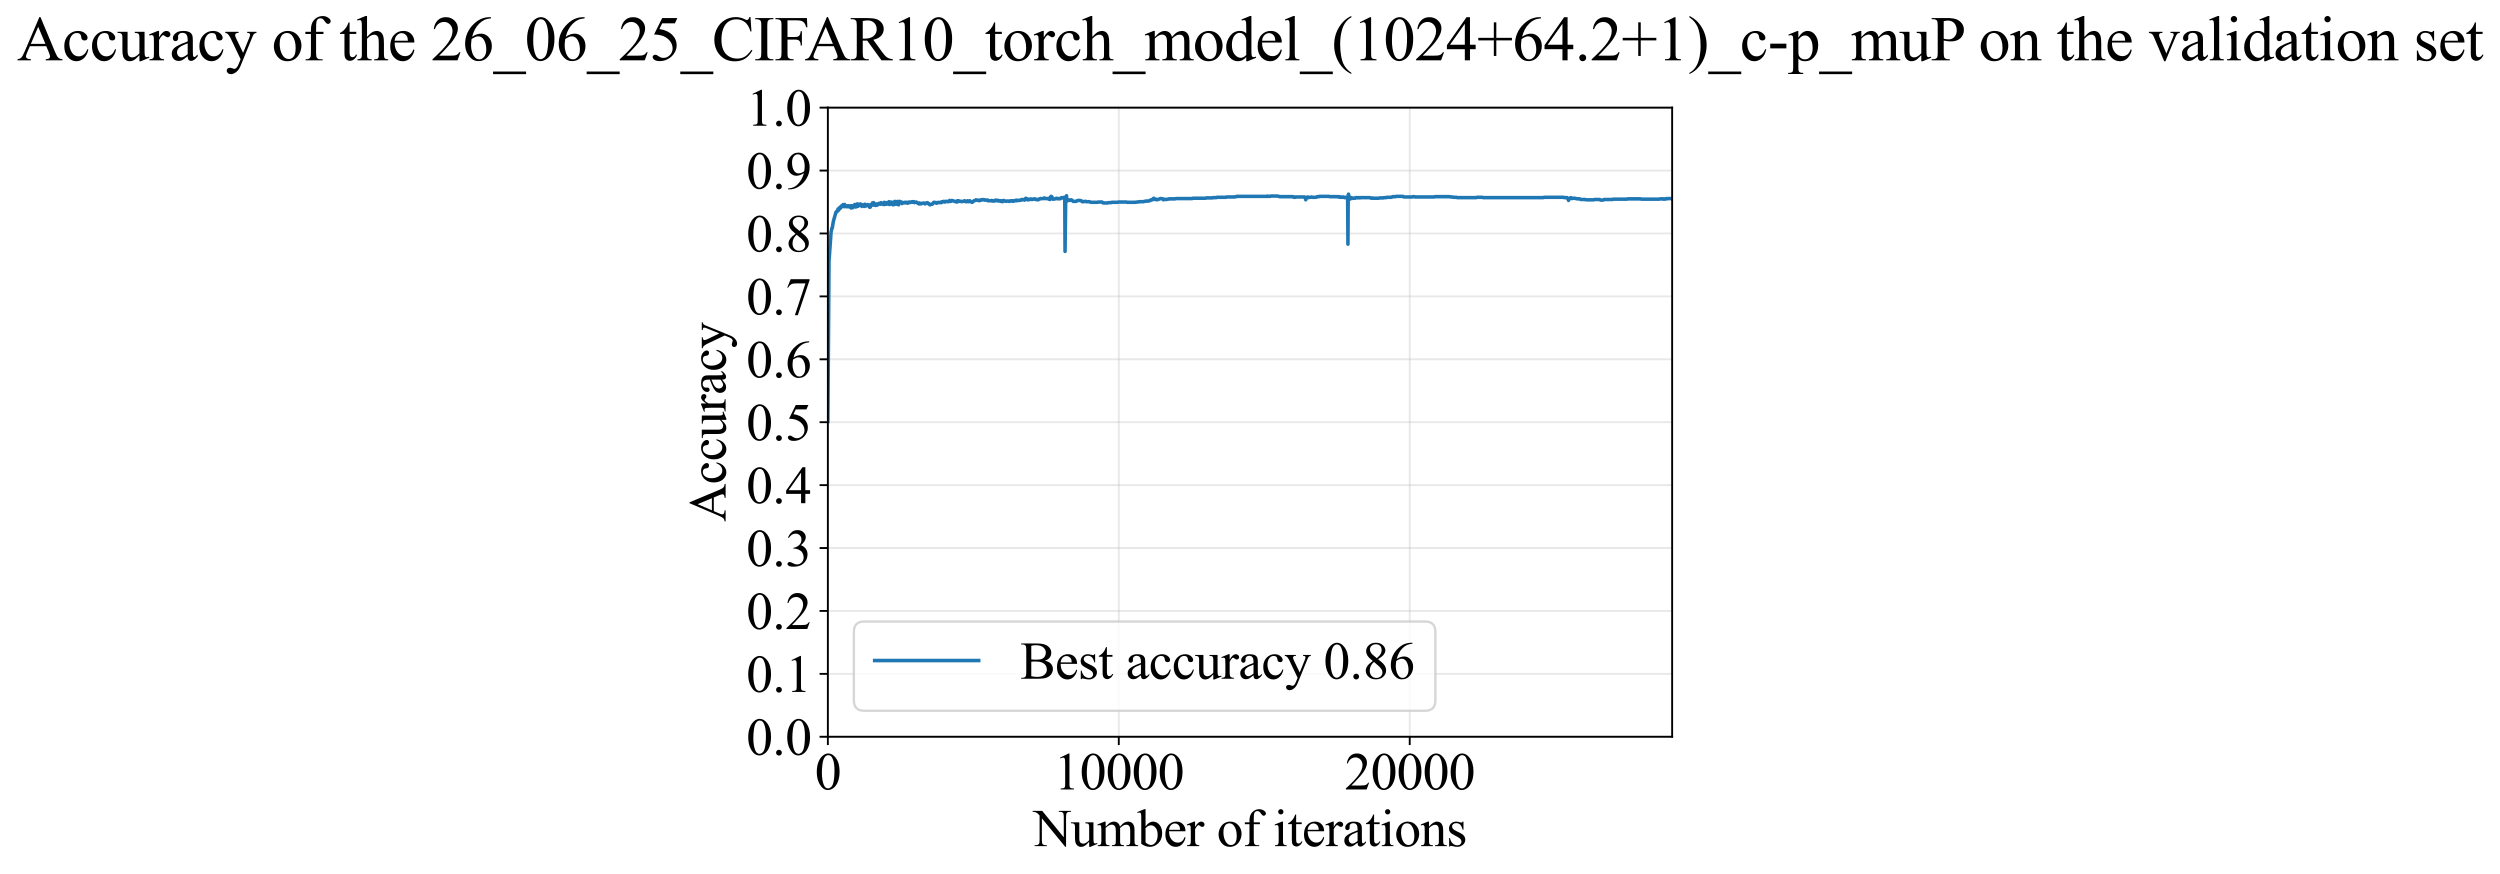 <?xml version="1.0" encoding="utf-8" standalone="no"?>
<!DOCTYPE svg PUBLIC "-//W3C//DTD SVG 1.1//EN"
  "http://www.w3.org/Graphics/SVG/1.1/DTD/svg11.dtd">
<svg xmlns:xlink="http://www.w3.org/1999/xlink" width="1057.464pt" height="369.808pt" viewBox="0 0 1057.464 369.808" xmlns="http://www.w3.org/2000/svg" version="1.1">
 <defs>
  <style type="text/css">*{stroke-linejoin: round; stroke-linecap: butt}</style>
 </defs>
 <g id="figure_1">
  <g id="patch_1">
   <path d="M 0 369.808 
L 1057.464 369.808 
L 1057.464 0 
L 0 0 
z
" style="fill: #ffffff"/>
  </g>
  <g id="axes_1">
   <g id="patch_2">
    <path d="M 350.172 311.644 
L 707.292 311.644 
L 707.292 45.532 
L 350.172 45.532 
z
" style="fill: #ffffff"/>
   </g>
   <g id="matplotlib.axis_1">
    <g id="xtick_1">
     <g id="line2d_1">
      <path d="M 350.172 311.644 
L 350.172 45.532 
" clip-path="url(#pce84b0f304)" style="fill: none; stroke: #b0b0b0; stroke-opacity: 0.3; stroke-width: 0.8; stroke-linecap: square"/>
     </g>
     <g id="line2d_2">
      <defs>
       <path id="m44025121aa" d="M 0 0 
L 0 3.5 
" style="stroke: #000000; stroke-width: 0.8"/>
      </defs>
      <g>
       <use xlink:href="#m44025121aa" x="350.172" y="311.644" style="stroke: #000000; stroke-width: 0.8"/>
      </g>
     </g>
     <g id="text_1">
      <!-- 0 -->
      <g transform="translate(344.672 333.92) scale(0.22 -0.22)">
       <defs>
        <path id="TimesNewRomanPSMT-30" d="M 231 2094 
Q 231 2819 450 3342 
Q 669 3866 1031 4122 
Q 1313 4325 1613 4325 
Q 2100 4325 2488 3828 
Q 2972 3213 2972 2159 
Q 2972 1422 2759 906 
Q 2547 391 2217 158 
Q 1888 -75 1581 -75 
Q 975 -75 572 641 
Q 231 1244 231 2094 
z
M 844 2016 
Q 844 1141 1059 588 
Q 1238 122 1591 122 
Q 1759 122 1940 273 
Q 2122 425 2216 781 
Q 2359 1319 2359 2297 
Q 2359 3022 2209 3506 
Q 2097 3866 1919 4016 
Q 1791 4119 1609 4119 
Q 1397 4119 1231 3928 
Q 1006 3669 925 3112 
Q 844 2556 844 2016 
z
" transform="scale(0.016)"/>
       </defs>
       <use xlink:href="#TimesNewRomanPSMT-30"/>
      </g>
     </g>
    </g>
    <g id="xtick_2">
     <g id="line2d_3">
      <path d="M 473.232 311.644 
L 473.232 45.532 
" clip-path="url(#pce84b0f304)" style="fill: none; stroke: #b0b0b0; stroke-opacity: 0.3; stroke-width: 0.8; stroke-linecap: square"/>
     </g>
     <g id="line2d_4">
      <g>
       <use xlink:href="#m44025121aa" x="473.232" y="311.644" style="stroke: #000000; stroke-width: 0.8"/>
      </g>
     </g>
     <g id="text_2">
      <!-- 10000 -->
      <g transform="translate(445.732 333.92) scale(0.22 -0.22)">
       <defs>
        <path id="TimesNewRomanPSMT-31" d="M 750 3822 
L 1781 4325 
L 1884 4325 
L 1884 747 
Q 1884 391 1914 303 
Q 1944 216 2037 169 
Q 2131 122 2419 116 
L 2419 0 
L 825 0 
L 825 116 
Q 1125 122 1212 167 
Q 1300 213 1334 289 
Q 1369 366 1369 747 
L 1369 3034 
Q 1369 3497 1338 3628 
Q 1316 3728 1258 3775 
Q 1200 3822 1119 3822 
Q 1003 3822 797 3725 
L 750 3822 
z
" transform="scale(0.016)"/>
       </defs>
       <use xlink:href="#TimesNewRomanPSMT-31"/>
       <use xlink:href="#TimesNewRomanPSMT-30" transform="translate(50 0)"/>
       <use xlink:href="#TimesNewRomanPSMT-30" transform="translate(100 0)"/>
       <use xlink:href="#TimesNewRomanPSMT-30" transform="translate(150 0)"/>
       <use xlink:href="#TimesNewRomanPSMT-30" transform="translate(200 0)"/>
      </g>
     </g>
    </g>
    <g id="xtick_3">
     <g id="line2d_5">
      <path d="M 596.292 311.644 
L 596.292 45.532 
" clip-path="url(#pce84b0f304)" style="fill: none; stroke: #b0b0b0; stroke-opacity: 0.3; stroke-width: 0.8; stroke-linecap: square"/>
     </g>
     <g id="line2d_6">
      <g>
       <use xlink:href="#m44025121aa" x="596.292" y="311.644" style="stroke: #000000; stroke-width: 0.8"/>
      </g>
     </g>
     <g id="text_3">
      <!-- 20000 -->
      <g transform="translate(568.792 333.92) scale(0.22 -0.22)">
       <defs>
        <path id="TimesNewRomanPSMT-32" d="M 2934 816 
L 2638 0 
L 138 0 
L 138 116 
Q 1241 1122 1691 1759 
Q 2141 2397 2141 2925 
Q 2141 3328 1894 3587 
Q 1647 3847 1303 3847 
Q 991 3847 742 3664 
Q 494 3481 375 3128 
L 259 3128 
Q 338 3706 661 4015 
Q 984 4325 1469 4325 
Q 1984 4325 2329 3994 
Q 2675 3663 2675 3213 
Q 2675 2891 2525 2569 
Q 2294 2063 1775 1497 
Q 997 647 803 472 
L 1909 472 
Q 2247 472 2383 497 
Q 2519 522 2628 598 
Q 2738 675 2819 816 
L 2934 816 
z
" transform="scale(0.016)"/>
       </defs>
       <use xlink:href="#TimesNewRomanPSMT-32"/>
       <use xlink:href="#TimesNewRomanPSMT-30" transform="translate(50 0)"/>
       <use xlink:href="#TimesNewRomanPSMT-30" transform="translate(100 0)"/>
       <use xlink:href="#TimesNewRomanPSMT-30" transform="translate(150 0)"/>
       <use xlink:href="#TimesNewRomanPSMT-30" transform="translate(200 0)"/>
      </g>
     </g>
    </g>
    <g id="text_4">
     <!-- Number of iterations -->
     <g transform="translate(437.09 357.902) scale(0.22 -0.22)">
      <defs>
       <path id="TimesNewRomanPSMT-4e" d="M -84 4238 
L 1066 4238 
L 3656 1059 
L 3656 3503 
Q 3656 3894 3569 3991 
Q 3453 4122 3203 4122 
L 3056 4122 
L 3056 4238 
L 4531 4238 
L 4531 4122 
L 4381 4122 
Q 4113 4122 4000 3959 
Q 3931 3859 3931 3503 
L 3931 -69 
L 3819 -69 
L 1025 3344 
L 1025 734 
Q 1025 344 1109 247 
Q 1228 116 1475 116 
L 1625 116 
L 1625 0 
L 150 0 
L 150 116 
L 297 116 
Q 569 116 681 278 
Q 750 378 750 734 
L 750 3681 
Q 566 3897 470 3965 
Q 375 4034 191 4094 
Q 100 4122 -84 4122 
L -84 4238 
z
" transform="scale(0.016)"/>
       <path id="TimesNewRomanPSMT-75" d="M 2709 2863 
L 2709 1128 
Q 2709 631 2732 520 
Q 2756 409 2807 365 
Q 2859 322 2928 322 
Q 3025 322 3147 375 
L 3191 266 
L 2334 -88 
L 2194 -88 
L 2194 519 
Q 1825 119 1631 15 
Q 1438 -88 1222 -88 
Q 981 -88 804 51 
Q 628 191 559 409 
Q 491 628 491 1028 
L 491 2306 
Q 491 2509 447 2587 
Q 403 2666 317 2708 
Q 231 2750 6 2747 
L 6 2863 
L 1009 2863 
L 1009 947 
Q 1009 547 1148 422 
Q 1288 297 1484 297 
Q 1619 297 1789 381 
Q 1959 466 2194 703 
L 2194 2325 
Q 2194 2569 2105 2655 
Q 2016 2741 1734 2747 
L 1734 2863 
L 2709 2863 
z
" transform="scale(0.016)"/>
       <path id="TimesNewRomanPSMT-6d" d="M 1050 2338 
Q 1363 2650 1419 2697 
Q 1559 2816 1721 2881 
Q 1884 2947 2044 2947 
Q 2313 2947 2506 2790 
Q 2700 2634 2766 2338 
Q 3088 2713 3309 2830 
Q 3531 2947 3766 2947 
Q 3994 2947 4170 2830 
Q 4347 2713 4450 2447 
Q 4519 2266 4519 1878 
L 4519 647 
Q 4519 378 4559 278 
Q 4591 209 4675 161 
Q 4759 113 4950 113 
L 4950 0 
L 3538 0 
L 3538 113 
L 3597 113 
Q 3781 113 3884 184 
Q 3956 234 3988 344 
Q 4000 397 4000 647 
L 4000 1878 
Q 4000 2228 3916 2372 
Q 3794 2572 3525 2572 
Q 3359 2572 3192 2489 
Q 3025 2406 2788 2181 
L 2781 2147 
L 2788 2013 
L 2788 647 
Q 2788 353 2820 281 
Q 2853 209 2943 161 
Q 3034 113 3253 113 
L 3253 0 
L 1806 0 
L 1806 113 
Q 2044 113 2133 169 
Q 2222 225 2256 338 
Q 2272 391 2272 647 
L 2272 1878 
Q 2272 2228 2169 2381 
Q 2031 2581 1784 2581 
Q 1616 2581 1450 2491 
Q 1191 2353 1050 2181 
L 1050 647 
Q 1050 366 1089 281 
Q 1128 197 1204 155 
Q 1281 113 1516 113 
L 1516 0 
L 100 0 
L 100 113 
Q 297 113 375 155 
Q 453 197 493 289 
Q 534 381 534 647 
L 534 1741 
Q 534 2213 506 2350 
Q 484 2453 437 2492 
Q 391 2531 309 2531 
Q 222 2531 100 2484 
L 53 2597 
L 916 2947 
L 1050 2947 
L 1050 2338 
z
" transform="scale(0.016)"/>
       <path id="TimesNewRomanPSMT-62" d="M 984 2369 
Q 1400 2947 1881 2947 
Q 2322 2947 2650 2570 
Q 2978 2194 2978 1541 
Q 2978 778 2472 313 
Q 2038 -88 1503 -88 
Q 1253 -88 995 3 
Q 738 94 469 275 
L 469 3241 
Q 469 3728 445 3840 
Q 422 3953 372 3993 
Q 322 4034 247 4034 
Q 159 4034 28 3984 
L -16 4094 
L 844 4444 
L 984 4444 
L 984 2369 
z
M 984 2169 
L 984 456 
Q 1144 300 1314 220 
Q 1484 141 1663 141 
Q 1947 141 2192 453 
Q 2438 766 2438 1363 
Q 2438 1913 2192 2208 
Q 1947 2503 1634 2503 
Q 1469 2503 1303 2419 
Q 1178 2356 984 2169 
z
" transform="scale(0.016)"/>
       <path id="TimesNewRomanPSMT-65" d="M 681 1784 
Q 678 1147 991 784 
Q 1303 422 1725 422 
Q 2006 422 2214 576 
Q 2422 731 2563 1106 
L 2659 1044 
Q 2594 616 2278 264 
Q 1963 -88 1488 -88 
Q 972 -88 605 314 
Q 238 716 238 1394 
Q 238 2128 614 2539 
Q 991 2950 1559 2950 
Q 2041 2950 2350 2633 
Q 2659 2316 2659 1784 
L 681 1784 
z
M 681 1966 
L 2006 1966 
Q 1991 2241 1941 2353 
Q 1863 2528 1708 2628 
Q 1553 2728 1384 2728 
Q 1125 2728 920 2526 
Q 716 2325 681 1966 
z
" transform="scale(0.016)"/>
       <path id="TimesNewRomanPSMT-72" d="M 1038 2947 
L 1038 2303 
Q 1397 2947 1775 2947 
Q 1947 2947 2059 2842 
Q 2172 2738 2172 2600 
Q 2172 2478 2090 2393 
Q 2009 2309 1897 2309 
Q 1788 2309 1652 2417 
Q 1516 2525 1450 2525 
Q 1394 2525 1328 2463 
Q 1188 2334 1038 2041 
L 1038 669 
Q 1038 431 1097 309 
Q 1138 225 1241 169 
Q 1344 113 1538 113 
L 1538 0 
L 72 0 
L 72 113 
Q 291 113 397 181 
Q 475 231 506 341 
Q 522 394 522 644 
L 522 1753 
Q 522 2253 501 2348 
Q 481 2444 426 2487 
Q 372 2531 291 2531 
Q 194 2531 72 2484 
L 41 2597 
L 906 2947 
L 1038 2947 
z
" transform="scale(0.016)"/>
       <path id="TimesNewRomanPSMT-20" transform="scale(0.016)"/>
       <path id="TimesNewRomanPSMT-6f" d="M 1600 2947 
Q 2250 2947 2644 2453 
Q 2978 2031 2978 1484 
Q 2978 1100 2793 706 
Q 2609 313 2286 112 
Q 1963 -88 1566 -88 
Q 919 -88 538 428 
Q 216 863 216 1403 
Q 216 1797 411 2186 
Q 606 2575 925 2761 
Q 1244 2947 1600 2947 
z
M 1503 2744 
Q 1338 2744 1170 2645 
Q 1003 2547 900 2300 
Q 797 2053 797 1666 
Q 797 1041 1045 587 
Q 1294 134 1700 134 
Q 2003 134 2200 384 
Q 2397 634 2397 1244 
Q 2397 2006 2069 2444 
Q 1847 2744 1503 2744 
z
" transform="scale(0.016)"/>
       <path id="TimesNewRomanPSMT-66" d="M 1319 2638 
L 1319 756 
Q 1319 356 1406 250 
Q 1522 113 1716 113 
L 1975 113 
L 1975 0 
L 266 0 
L 266 113 
L 394 113 
Q 519 113 622 175 
Q 725 238 764 344 
Q 803 450 803 756 
L 803 2638 
L 247 2638 
L 247 2863 
L 803 2863 
L 803 3050 
Q 803 3478 940 3775 
Q 1078 4072 1361 4255 
Q 1644 4438 1997 4438 
Q 2325 4438 2600 4225 
Q 2781 4084 2781 3909 
Q 2781 3816 2700 3733 
Q 2619 3650 2525 3650 
Q 2453 3650 2373 3701 
Q 2294 3753 2178 3923 
Q 2063 4094 1966 4153 
Q 1869 4213 1750 4213 
Q 1606 4213 1506 4136 
Q 1406 4059 1362 3898 
Q 1319 3738 1319 3069 
L 1319 2863 
L 2056 2863 
L 2056 2638 
L 1319 2638 
z
" transform="scale(0.016)"/>
       <path id="TimesNewRomanPSMT-69" d="M 928 4444 
Q 1059 4444 1151 4351 
Q 1244 4259 1244 4128 
Q 1244 3997 1151 3903 
Q 1059 3809 928 3809 
Q 797 3809 703 3903 
Q 609 3997 609 4128 
Q 609 4259 701 4351 
Q 794 4444 928 4444 
z
M 1188 2947 
L 1188 647 
Q 1188 378 1227 289 
Q 1266 200 1342 156 
Q 1419 113 1622 113 
L 1622 0 
L 231 0 
L 231 113 
Q 441 113 512 153 
Q 584 194 626 287 
Q 669 381 669 647 
L 669 1750 
Q 669 2216 641 2353 
Q 619 2453 572 2492 
Q 525 2531 444 2531 
Q 356 2531 231 2484 
L 188 2597 
L 1050 2947 
L 1188 2947 
z
" transform="scale(0.016)"/>
       <path id="TimesNewRomanPSMT-74" d="M 1031 3803 
L 1031 2863 
L 1700 2863 
L 1700 2644 
L 1031 2644 
L 1031 788 
Q 1031 509 1111 412 
Q 1191 316 1316 316 
Q 1419 316 1516 380 
Q 1613 444 1666 569 
L 1788 569 
Q 1678 263 1478 108 
Q 1278 -47 1066 -47 
Q 922 -47 784 33 
Q 647 113 581 261 
Q 516 409 516 719 
L 516 2644 
L 63 2644 
L 63 2747 
Q 234 2816 414 2980 
Q 594 3144 734 3369 
Q 806 3488 934 3803 
L 1031 3803 
z
" transform="scale(0.016)"/>
       <path id="TimesNewRomanPSMT-61" d="M 1822 413 
Q 1381 72 1269 19 
Q 1100 -59 909 -59 
Q 613 -59 420 144 
Q 228 347 228 678 
Q 228 888 322 1041 
Q 450 1253 767 1440 
Q 1084 1628 1822 1897 
L 1822 2009 
Q 1822 2438 1686 2597 
Q 1550 2756 1291 2756 
Q 1094 2756 978 2650 
Q 859 2544 859 2406 
L 866 2225 
Q 866 2081 792 2003 
Q 719 1925 600 1925 
Q 484 1925 411 2006 
Q 338 2088 338 2228 
Q 338 2497 613 2722 
Q 888 2947 1384 2947 
Q 1766 2947 2009 2819 
Q 2194 2722 2281 2516 
Q 2338 2381 2338 1966 
L 2338 994 
Q 2338 584 2353 492 
Q 2369 400 2405 369 
Q 2441 338 2488 338 
Q 2538 338 2575 359 
Q 2641 400 2828 588 
L 2828 413 
Q 2478 -56 2159 -56 
Q 2006 -56 1915 50 
Q 1825 156 1822 413 
z
M 1822 616 
L 1822 1706 
Q 1350 1519 1213 1441 
Q 966 1303 859 1153 
Q 753 1003 753 825 
Q 753 600 887 451 
Q 1022 303 1197 303 
Q 1434 303 1822 616 
z
" transform="scale(0.016)"/>
       <path id="TimesNewRomanPSMT-6e" d="M 1034 2341 
Q 1538 2947 1994 2947 
Q 2228 2947 2397 2830 
Q 2566 2713 2666 2444 
Q 2734 2256 2734 1869 
L 2734 647 
Q 2734 375 2778 278 
Q 2813 200 2889 156 
Q 2966 113 3172 113 
L 3172 0 
L 1756 0 
L 1756 113 
L 1816 113 
Q 2016 113 2095 173 
Q 2175 234 2206 353 
Q 2219 400 2219 647 
L 2219 1819 
Q 2219 2209 2117 2386 
Q 2016 2563 1775 2563 
Q 1403 2563 1034 2156 
L 1034 647 
Q 1034 356 1069 288 
Q 1113 197 1189 155 
Q 1266 113 1500 113 
L 1500 0 
L 84 0 
L 84 113 
L 147 113 
Q 366 113 442 223 
Q 519 334 519 647 
L 519 1709 
Q 519 2225 495 2337 
Q 472 2450 423 2490 
Q 375 2531 294 2531 
Q 206 2531 84 2484 
L 38 2597 
L 900 2947 
L 1034 2947 
L 1034 2341 
z
" transform="scale(0.016)"/>
       <path id="TimesNewRomanPSMT-73" d="M 2050 2947 
L 2050 1972 
L 1947 1972 
Q 1828 2431 1642 2597 
Q 1456 2763 1169 2763 
Q 950 2763 815 2647 
Q 681 2531 681 2391 
Q 681 2216 781 2091 
Q 878 1963 1175 1819 
L 1631 1597 
Q 2266 1288 2266 781 
Q 2266 391 1970 151 
Q 1675 -88 1309 -88 
Q 1047 -88 709 6 
Q 606 38 541 38 
Q 469 38 428 -44 
L 325 -44 
L 325 978 
L 428 978 
Q 516 541 762 319 
Q 1009 97 1316 97 
Q 1531 97 1667 223 
Q 1803 350 1803 528 
Q 1803 744 1651 891 
Q 1500 1038 1047 1263 
Q 594 1488 453 1669 
Q 313 1847 313 2119 
Q 313 2472 555 2709 
Q 797 2947 1181 2947 
Q 1350 2947 1591 2875 
Q 1750 2828 1803 2828 
Q 1853 2828 1881 2850 
Q 1909 2872 1947 2947 
L 2050 2947 
z
" transform="scale(0.016)"/>
      </defs>
      <use xlink:href="#TimesNewRomanPSMT-4e"/>
      <use xlink:href="#TimesNewRomanPSMT-75" transform="translate(72.217 0)"/>
      <use xlink:href="#TimesNewRomanPSMT-6d" transform="translate(122.217 0)"/>
      <use xlink:href="#TimesNewRomanPSMT-62" transform="translate(200 0)"/>
      <use xlink:href="#TimesNewRomanPSMT-65" transform="translate(250 0)"/>
      <use xlink:href="#TimesNewRomanPSMT-72" transform="translate(294.385 0)"/>
      <use xlink:href="#TimesNewRomanPSMT-20" transform="translate(327.686 0)"/>
      <use xlink:href="#TimesNewRomanPSMT-6f" transform="translate(352.686 0)"/>
      <use xlink:href="#TimesNewRomanPSMT-66" transform="translate(402.686 0)"/>
      <use xlink:href="#TimesNewRomanPSMT-20" transform="translate(435.986 0)"/>
      <use xlink:href="#TimesNewRomanPSMT-69" transform="translate(460.986 0)"/>
      <use xlink:href="#TimesNewRomanPSMT-74" transform="translate(488.77 0)"/>
      <use xlink:href="#TimesNewRomanPSMT-65" transform="translate(516.553 0)"/>
      <use xlink:href="#TimesNewRomanPSMT-72" transform="translate(560.938 0)"/>
      <use xlink:href="#TimesNewRomanPSMT-61" transform="translate(594.238 0)"/>
      <use xlink:href="#TimesNewRomanPSMT-74" transform="translate(638.623 0)"/>
      <use xlink:href="#TimesNewRomanPSMT-69" transform="translate(666.406 0)"/>
      <use xlink:href="#TimesNewRomanPSMT-6f" transform="translate(694.189 0)"/>
      <use xlink:href="#TimesNewRomanPSMT-6e" transform="translate(744.189 0)"/>
      <use xlink:href="#TimesNewRomanPSMT-73" transform="translate(794.189 0)"/>
     </g>
    </g>
   </g>
   <g id="matplotlib.axis_2">
    <g id="ytick_1">
     <g id="line2d_7">
      <path d="M 350.172 311.644 
L 707.292 311.644 
" clip-path="url(#pce84b0f304)" style="fill: none; stroke: #b0b0b0; stroke-opacity: 0.3; stroke-width: 0.8; stroke-linecap: square"/>
     </g>
     <g id="line2d_8">
      <defs>
       <path id="m1bb311ef0c" d="M 0 0 
L -3.5 0 
" style="stroke: #000000; stroke-width: 0.8"/>
      </defs>
      <g>
       <use xlink:href="#m1bb311ef0c" x="350.172" y="311.644" style="stroke: #000000; stroke-width: 0.8"/>
      </g>
     </g>
     <g id="text_5">
      <!-- 0.0 -->
      <g transform="translate(315.672 319.282) scale(0.22 -0.22)">
       <defs>
        <path id="TimesNewRomanPSMT-2e" d="M 800 606 
Q 947 606 1047 504 
Q 1147 403 1147 259 
Q 1147 116 1045 14 
Q 944 -88 800 -88 
Q 656 -88 554 14 
Q 453 116 453 259 
Q 453 406 554 506 
Q 656 606 800 606 
z
" transform="scale(0.016)"/>
       </defs>
       <use xlink:href="#TimesNewRomanPSMT-30"/>
       <use xlink:href="#TimesNewRomanPSMT-2e" transform="translate(50 0)"/>
       <use xlink:href="#TimesNewRomanPSMT-30" transform="translate(75 0)"/>
      </g>
     </g>
    </g>
    <g id="ytick_2">
     <g id="line2d_9">
      <path d="M 350.172 285.032 
L 707.292 285.032 
" clip-path="url(#pce84b0f304)" style="fill: none; stroke: #b0b0b0; stroke-opacity: 0.3; stroke-width: 0.8; stroke-linecap: square"/>
     </g>
     <g id="line2d_10">
      <g>
       <use xlink:href="#m1bb311ef0c" x="350.172" y="285.032" style="stroke: #000000; stroke-width: 0.8"/>
      </g>
     </g>
     <g id="text_6">
      <!-- 0.1 -->
      <g transform="translate(315.672 292.67) scale(0.22 -0.22)">
       <use xlink:href="#TimesNewRomanPSMT-30"/>
       <use xlink:href="#TimesNewRomanPSMT-2e" transform="translate(50 0)"/>
       <use xlink:href="#TimesNewRomanPSMT-31" transform="translate(75 0)"/>
      </g>
     </g>
    </g>
    <g id="ytick_3">
     <g id="line2d_11">
      <path d="M 350.172 258.421 
L 707.292 258.421 
" clip-path="url(#pce84b0f304)" style="fill: none; stroke: #b0b0b0; stroke-opacity: 0.3; stroke-width: 0.8; stroke-linecap: square"/>
     </g>
     <g id="line2d_12">
      <g>
       <use xlink:href="#m1bb311ef0c" x="350.172" y="258.421" style="stroke: #000000; stroke-width: 0.8"/>
      </g>
     </g>
     <g id="text_7">
      <!-- 0.2 -->
      <g transform="translate(315.672 266.059) scale(0.22 -0.22)">
       <use xlink:href="#TimesNewRomanPSMT-30"/>
       <use xlink:href="#TimesNewRomanPSMT-2e" transform="translate(50 0)"/>
       <use xlink:href="#TimesNewRomanPSMT-32" transform="translate(75 0)"/>
      </g>
     </g>
    </g>
    <g id="ytick_4">
     <g id="line2d_13">
      <path d="M 350.172 231.81 
L 707.292 231.81 
" clip-path="url(#pce84b0f304)" style="fill: none; stroke: #b0b0b0; stroke-opacity: 0.3; stroke-width: 0.8; stroke-linecap: square"/>
     </g>
     <g id="line2d_14">
      <g>
       <use xlink:href="#m1bb311ef0c" x="350.172" y="231.81" style="stroke: #000000; stroke-width: 0.8"/>
      </g>
     </g>
     <g id="text_8">
      <!-- 0.3 -->
      <g transform="translate(315.672 239.448) scale(0.22 -0.22)">
       <defs>
        <path id="TimesNewRomanPSMT-33" d="M 325 3431 
Q 506 3859 782 4092 
Q 1059 4325 1472 4325 
Q 1981 4325 2253 3994 
Q 2459 3747 2459 3466 
Q 2459 3003 1878 2509 
Q 2269 2356 2469 2072 
Q 2669 1788 2669 1403 
Q 2669 853 2319 450 
Q 1863 -75 997 -75 
Q 569 -75 414 31 
Q 259 138 259 259 
Q 259 350 332 419 
Q 406 488 509 488 
Q 588 488 669 463 
Q 722 447 909 348 
Q 1097 250 1169 231 
Q 1284 197 1416 197 
Q 1734 197 1970 444 
Q 2206 691 2206 1028 
Q 2206 1275 2097 1509 
Q 2016 1684 1919 1775 
Q 1784 1900 1550 2001 
Q 1316 2103 1072 2103 
L 972 2103 
L 972 2197 
Q 1219 2228 1467 2375 
Q 1716 2522 1828 2728 
Q 1941 2934 1941 3181 
Q 1941 3503 1739 3701 
Q 1538 3900 1238 3900 
Q 753 3900 428 3381 
L 325 3431 
z
" transform="scale(0.016)"/>
       </defs>
       <use xlink:href="#TimesNewRomanPSMT-30"/>
       <use xlink:href="#TimesNewRomanPSMT-2e" transform="translate(50 0)"/>
       <use xlink:href="#TimesNewRomanPSMT-33" transform="translate(75 0)"/>
      </g>
     </g>
    </g>
    <g id="ytick_5">
     <g id="line2d_15">
      <path d="M 350.172 205.199 
L 707.292 205.199 
" clip-path="url(#pce84b0f304)" style="fill: none; stroke: #b0b0b0; stroke-opacity: 0.3; stroke-width: 0.8; stroke-linecap: square"/>
     </g>
     <g id="line2d_16">
      <g>
       <use xlink:href="#m1bb311ef0c" x="350.172" y="205.199" style="stroke: #000000; stroke-width: 0.8"/>
      </g>
     </g>
     <g id="text_9">
      <!-- 0.4 -->
      <g transform="translate(315.672 212.837) scale(0.22 -0.22)">
       <defs>
        <path id="TimesNewRomanPSMT-34" d="M 2978 1563 
L 2978 1119 
L 2409 1119 
L 2409 0 
L 1894 0 
L 1894 1119 
L 100 1119 
L 100 1519 
L 2066 4325 
L 2409 4325 
L 2409 1563 
L 2978 1563 
z
M 1894 1563 
L 1894 3666 
L 406 1563 
L 1894 1563 
z
" transform="scale(0.016)"/>
       </defs>
       <use xlink:href="#TimesNewRomanPSMT-30"/>
       <use xlink:href="#TimesNewRomanPSMT-2e" transform="translate(50 0)"/>
       <use xlink:href="#TimesNewRomanPSMT-34" transform="translate(75 0)"/>
      </g>
     </g>
    </g>
    <g id="ytick_6">
     <g id="line2d_17">
      <path d="M 350.172 178.588 
L 707.292 178.588 
" clip-path="url(#pce84b0f304)" style="fill: none; stroke: #b0b0b0; stroke-opacity: 0.3; stroke-width: 0.8; stroke-linecap: square"/>
     </g>
     <g id="line2d_18">
      <g>
       <use xlink:href="#m1bb311ef0c" x="350.172" y="178.588" style="stroke: #000000; stroke-width: 0.8"/>
      </g>
     </g>
     <g id="text_10">
      <!-- 0.5 -->
      <g transform="translate(315.672 186.226) scale(0.22 -0.22)">
       <defs>
        <path id="TimesNewRomanPSMT-35" d="M 2778 4238 
L 2534 3706 
L 1259 3706 
L 981 3138 
Q 1809 3016 2294 2522 
Q 2709 2097 2709 1522 
Q 2709 1188 2573 903 
Q 2438 619 2231 419 
Q 2025 219 1772 97 
Q 1413 -75 1034 -75 
Q 653 -75 479 54 
Q 306 184 306 341 
Q 306 428 378 495 
Q 450 563 559 563 
Q 641 563 702 538 
Q 763 513 909 409 
Q 1144 247 1384 247 
Q 1750 247 2026 523 
Q 2303 800 2303 1197 
Q 2303 1581 2056 1914 
Q 1809 2247 1375 2428 
Q 1034 2569 447 2591 
L 1259 4238 
L 2778 4238 
z
" transform="scale(0.016)"/>
       </defs>
       <use xlink:href="#TimesNewRomanPSMT-30"/>
       <use xlink:href="#TimesNewRomanPSMT-2e" transform="translate(50 0)"/>
       <use xlink:href="#TimesNewRomanPSMT-35" transform="translate(75 0)"/>
      </g>
     </g>
    </g>
    <g id="ytick_7">
     <g id="line2d_19">
      <path d="M 350.172 151.976 
L 707.292 151.976 
" clip-path="url(#pce84b0f304)" style="fill: none; stroke: #b0b0b0; stroke-opacity: 0.3; stroke-width: 0.8; stroke-linecap: square"/>
     </g>
     <g id="line2d_20">
      <g>
       <use xlink:href="#m1bb311ef0c" x="350.172" y="151.976" style="stroke: #000000; stroke-width: 0.8"/>
      </g>
     </g>
     <g id="text_11">
      <!-- 0.6 -->
      <g transform="translate(315.672 159.614) scale(0.22 -0.22)">
       <defs>
        <path id="TimesNewRomanPSMT-36" d="M 2869 4325 
L 2869 4209 
Q 2456 4169 2195 4045 
Q 1934 3922 1679 3669 
Q 1425 3416 1258 3105 
Q 1091 2794 978 2366 
Q 1428 2675 1881 2675 
Q 2316 2675 2634 2325 
Q 2953 1975 2953 1425 
Q 2953 894 2631 456 
Q 2244 -75 1606 -75 
Q 1172 -75 869 213 
Q 275 772 275 1663 
Q 275 2231 503 2743 
Q 731 3256 1154 3653 
Q 1578 4050 1965 4187 
Q 2353 4325 2688 4325 
L 2869 4325 
z
M 925 2138 
Q 869 1716 869 1456 
Q 869 1156 980 804 
Q 1091 453 1309 247 
Q 1469 100 1697 100 
Q 1969 100 2183 356 
Q 2397 613 2397 1088 
Q 2397 1622 2184 2012 
Q 1972 2403 1581 2403 
Q 1463 2403 1327 2353 
Q 1191 2303 925 2138 
z
" transform="scale(0.016)"/>
       </defs>
       <use xlink:href="#TimesNewRomanPSMT-30"/>
       <use xlink:href="#TimesNewRomanPSMT-2e" transform="translate(50 0)"/>
       <use xlink:href="#TimesNewRomanPSMT-36" transform="translate(75 0)"/>
      </g>
     </g>
    </g>
    <g id="ytick_8">
     <g id="line2d_21">
      <path d="M 350.172 125.365 
L 707.292 125.365 
" clip-path="url(#pce84b0f304)" style="fill: none; stroke: #b0b0b0; stroke-opacity: 0.3; stroke-width: 0.8; stroke-linecap: square"/>
     </g>
     <g id="line2d_22">
      <g>
       <use xlink:href="#m1bb311ef0c" x="350.172" y="125.365" style="stroke: #000000; stroke-width: 0.8"/>
      </g>
     </g>
     <g id="text_12">
      <!-- 0.7 -->
      <g transform="translate(315.672 133.003) scale(0.22 -0.22)">
       <defs>
        <path id="TimesNewRomanPSMT-37" d="M 644 4238 
L 2916 4238 
L 2916 4119 
L 1503 -88 
L 1153 -88 
L 2419 3728 
L 1253 3728 
Q 900 3728 750 3644 
Q 488 3500 328 3200 
L 238 3234 
L 644 4238 
z
" transform="scale(0.016)"/>
       </defs>
       <use xlink:href="#TimesNewRomanPSMT-30"/>
       <use xlink:href="#TimesNewRomanPSMT-2e" transform="translate(50 0)"/>
       <use xlink:href="#TimesNewRomanPSMT-37" transform="translate(75 0)"/>
      </g>
     </g>
    </g>
    <g id="ytick_9">
     <g id="line2d_23">
      <path d="M 350.172 98.754 
L 707.292 98.754 
" clip-path="url(#pce84b0f304)" style="fill: none; stroke: #b0b0b0; stroke-opacity: 0.3; stroke-width: 0.8; stroke-linecap: square"/>
     </g>
     <g id="line2d_24">
      <g>
       <use xlink:href="#m1bb311ef0c" x="350.172" y="98.754" style="stroke: #000000; stroke-width: 0.8"/>
      </g>
     </g>
     <g id="text_13">
      <!-- 0.8 -->
      <g transform="translate(315.672 106.392) scale(0.22 -0.22)">
       <defs>
        <path id="TimesNewRomanPSMT-38" d="M 1228 2134 
Q 725 2547 579 2797 
Q 434 3047 434 3316 
Q 434 3728 753 4026 
Q 1072 4325 1600 4325 
Q 2113 4325 2425 4047 
Q 2738 3769 2738 3413 
Q 2738 3175 2569 2928 
Q 2400 2681 1866 2347 
Q 2416 1922 2594 1678 
Q 2831 1359 2831 1006 
Q 2831 559 2490 242 
Q 2150 -75 1597 -75 
Q 994 -75 656 303 
Q 388 606 388 966 
Q 388 1247 577 1523 
Q 766 1800 1228 2134 
z
M 1719 2469 
Q 2094 2806 2194 3001 
Q 2294 3197 2294 3444 
Q 2294 3772 2109 3958 
Q 1925 4144 1606 4144 
Q 1288 4144 1088 3959 
Q 888 3775 888 3528 
Q 888 3366 970 3203 
Q 1053 3041 1206 2894 
L 1719 2469 
z
M 1375 2016 
Q 1116 1797 991 1539 
Q 866 1281 866 981 
Q 866 578 1086 336 
Q 1306 94 1647 94 
Q 1984 94 2187 284 
Q 2391 475 2391 747 
Q 2391 972 2272 1150 
Q 2050 1481 1375 2016 
z
" transform="scale(0.016)"/>
       </defs>
       <use xlink:href="#TimesNewRomanPSMT-30"/>
       <use xlink:href="#TimesNewRomanPSMT-2e" transform="translate(50 0)"/>
       <use xlink:href="#TimesNewRomanPSMT-38" transform="translate(75 0)"/>
      </g>
     </g>
    </g>
    <g id="ytick_10">
     <g id="line2d_25">
      <path d="M 350.172 72.143 
L 707.292 72.143 
" clip-path="url(#pce84b0f304)" style="fill: none; stroke: #b0b0b0; stroke-opacity: 0.3; stroke-width: 0.8; stroke-linecap: square"/>
     </g>
     <g id="line2d_26">
      <g>
       <use xlink:href="#m1bb311ef0c" x="350.172" y="72.143" style="stroke: #000000; stroke-width: 0.8"/>
      </g>
     </g>
     <g id="text_14">
      <!-- 0.9 -->
      <g transform="translate(315.672 79.781) scale(0.22 -0.22)">
       <defs>
        <path id="TimesNewRomanPSMT-39" d="M 338 -88 
L 338 28 
Q 744 34 1094 217 
Q 1444 400 1770 856 
Q 2097 1313 2225 1859 
Q 1734 1544 1338 1544 
Q 891 1544 572 1889 
Q 253 2234 253 2806 
Q 253 3363 572 3797 
Q 956 4325 1575 4325 
Q 2097 4325 2469 3894 
Q 2925 3359 2925 2575 
Q 2925 1869 2578 1258 
Q 2231 647 1613 244 
Q 1109 -88 516 -88 
L 338 -88 
z
M 2275 2091 
Q 2331 2497 2331 2741 
Q 2331 3044 2228 3395 
Q 2125 3747 1936 3934 
Q 1747 4122 1506 4122 
Q 1228 4122 1018 3872 
Q 809 3622 809 3128 
Q 809 2469 1088 2097 
Q 1291 1828 1588 1828 
Q 1731 1828 1928 1897 
Q 2125 1966 2275 2091 
z
" transform="scale(0.016)"/>
       </defs>
       <use xlink:href="#TimesNewRomanPSMT-30"/>
       <use xlink:href="#TimesNewRomanPSMT-2e" transform="translate(50 0)"/>
       <use xlink:href="#TimesNewRomanPSMT-39" transform="translate(75 0)"/>
      </g>
     </g>
    </g>
    <g id="ytick_11">
     <g id="line2d_27">
      <path d="M 350.172 45.532 
L 707.292 45.532 
" clip-path="url(#pce84b0f304)" style="fill: none; stroke: #b0b0b0; stroke-opacity: 0.3; stroke-width: 0.8; stroke-linecap: square"/>
     </g>
     <g id="line2d_28">
      <g>
       <use xlink:href="#m1bb311ef0c" x="350.172" y="45.532" style="stroke: #000000; stroke-width: 0.8"/>
      </g>
     </g>
     <g id="text_15">
      <!-- 1.0 -->
      <g transform="translate(315.672 53.17) scale(0.22 -0.22)">
       <use xlink:href="#TimesNewRomanPSMT-31"/>
       <use xlink:href="#TimesNewRomanPSMT-2e" transform="translate(50 0)"/>
       <use xlink:href="#TimesNewRomanPSMT-30" transform="translate(75 0)"/>
      </g>
     </g>
    </g>
    <g id="text_16">
     <!-- Accuracy -->
     <g transform="translate(306.925 220.726) rotate(-90) scale(0.22 -0.22)">
      <defs>
       <path id="TimesNewRomanPSMT-41" d="M 2928 1419 
L 1288 1419 
L 1000 750 
Q 894 503 894 381 
Q 894 284 986 211 
Q 1078 138 1384 116 
L 1384 0 
L 50 0 
L 50 116 
Q 316 163 394 238 
Q 553 388 747 847 
L 2238 4334 
L 2347 4334 
L 3822 809 
Q 4000 384 4145 257 
Q 4291 131 4550 116 
L 4550 0 
L 2878 0 
L 2878 116 
Q 3131 128 3220 200 
Q 3309 272 3309 375 
Q 3309 513 3184 809 
L 2928 1419 
z
M 2841 1650 
L 2122 3363 
L 1384 1650 
L 2841 1650 
z
" transform="scale(0.016)"/>
       <path id="TimesNewRomanPSMT-63" d="M 2631 1088 
Q 2516 522 2178 217 
Q 1841 -88 1431 -88 
Q 944 -88 581 321 
Q 219 731 219 1428 
Q 219 2103 620 2525 
Q 1022 2947 1584 2947 
Q 2006 2947 2278 2723 
Q 2550 2500 2550 2259 
Q 2550 2141 2473 2067 
Q 2397 1994 2259 1994 
Q 2075 1994 1981 2113 
Q 1928 2178 1911 2362 
Q 1894 2547 1784 2644 
Q 1675 2738 1481 2738 
Q 1169 2738 978 2506 
Q 725 2200 725 1697 
Q 725 1184 976 792 
Q 1228 400 1656 400 
Q 1963 400 2206 609 
Q 2378 753 2541 1131 
L 2631 1088 
z
" transform="scale(0.016)"/>
       <path id="TimesNewRomanPSMT-79" d="M 38 2863 
L 1372 2863 
L 1372 2747 
L 1306 2747 
Q 1166 2747 1095 2686 
Q 1025 2625 1025 2534 
Q 1025 2413 1128 2197 
L 1825 753 
L 2466 2334 
Q 2519 2463 2519 2588 
Q 2519 2644 2497 2672 
Q 2472 2706 2419 2726 
Q 2366 2747 2231 2747 
L 2231 2863 
L 3163 2863 
L 3163 2747 
Q 3047 2734 2984 2696 
Q 2922 2659 2847 2556 
Q 2819 2513 2741 2316 
L 1575 -541 
Q 1406 -956 1132 -1168 
Q 859 -1381 606 -1381 
Q 422 -1381 303 -1275 
Q 184 -1169 184 -1031 
Q 184 -900 270 -820 
Q 356 -741 506 -741 
Q 609 -741 788 -809 
Q 913 -856 944 -856 
Q 1038 -856 1148 -759 
Q 1259 -663 1372 -384 
L 1575 113 
L 547 2272 
Q 500 2369 397 2513 
Q 319 2622 269 2659 
Q 197 2709 38 2747 
L 38 2863 
z
" transform="scale(0.016)"/>
      </defs>
      <use xlink:href="#TimesNewRomanPSMT-41"/>
      <use xlink:href="#TimesNewRomanPSMT-63" transform="translate(72.217 0)"/>
      <use xlink:href="#TimesNewRomanPSMT-63" transform="translate(116.602 0)"/>
      <use xlink:href="#TimesNewRomanPSMT-75" transform="translate(160.986 0)"/>
      <use xlink:href="#TimesNewRomanPSMT-72" transform="translate(210.986 0)"/>
      <use xlink:href="#TimesNewRomanPSMT-61" transform="translate(244.287 0)"/>
      <use xlink:href="#TimesNewRomanPSMT-63" transform="translate(288.672 0)"/>
      <use xlink:href="#TimesNewRomanPSMT-79" transform="translate(333.057 0)"/>
     </g>
    </g>
   </g>
   <g id="line2d_29">
    <path d="M 350.172 178.321 
L 350.664 110.463 
L 351.526 98.222 
L 351.895 96.492 
L 352.019 96.492 
L 352.511 93.565 
L 353.619 89.706 
L 353.742 89.839 
L 353.865 89.706 
L 353.988 89.307 
L 354.111 89.44 
L 354.234 89.307 
L 354.481 88.376 
L 354.604 88.376 
L 354.727 88.908 
L 354.85 88.509 
L 354.973 88.509 
L 355.096 87.843 
L 355.219 87.843 
L 355.465 88.109 
L 355.589 87.444 
L 355.712 87.71 
L 355.835 87.178 
L 355.958 87.577 
L 356.204 87.045 
L 356.327 86.779 
L 356.45 86.912 
L 356.696 86.513 
L 356.82 87.311 
L 356.943 86.779 
L 357.066 86.912 
L 357.189 87.444 
L 357.312 86.513 
L 357.435 87.178 
L 357.558 87.178 
L 357.681 87.045 
L 358.051 87.444 
L 358.174 87.178 
L 358.297 87.444 
L 358.42 87.045 
L 358.666 87.444 
L 358.789 87.444 
L 358.912 87.045 
L 359.035 87.045 
L 359.651 87.71 
L 359.774 87.045 
L 360.02 87.976 
L 360.143 87.045 
L 360.389 87.843 
L 360.636 87.045 
L 360.759 87.843 
L 361.005 87.311 
L 361.251 87.311 
L 361.374 87.178 
L 361.497 86.513 
L 361.621 87.045 
L 361.744 86.513 
L 361.867 86.779 
L 361.99 87.577 
L 362.236 86.646 
L 362.359 86.912 
L 362.605 86.247 
L 362.852 87.311 
L 362.975 86.38 
L 363.098 86.38 
L 363.221 86.912 
L 363.344 86.38 
L 363.467 86.646 
L 363.59 86.646 
L 363.713 86.912 
L 363.959 86.247 
L 364.206 86.912 
L 364.452 86.646 
L 364.575 87.311 
L 364.698 86.646 
L 364.944 86.779 
L 365.067 86.646 
L 365.19 87.045 
L 365.437 87.045 
L 365.56 87.311 
L 365.683 87.045 
L 365.806 86.38 
L 365.929 87.045 
L 366.052 87.045 
L 366.175 87.178 
L 366.298 86.912 
L 366.422 87.045 
L 366.668 86.646 
L 366.914 86.646 
L 367.037 86.513 
L 367.16 86.779 
L 367.283 86.779 
L 367.406 87.178 
L 367.529 86.912 
L 367.653 87.311 
L 367.776 87.178 
L 367.899 87.71 
L 368.022 86.646 
L 368.145 87.577 
L 368.268 86.646 
L 368.391 86.779 
L 368.514 86.513 
L 368.637 86.513 
L 368.76 86.779 
L 368.884 86.646 
L 369.007 85.847 
L 369.253 86.779 
L 369.376 86.513 
L 369.499 85.714 
L 369.622 86.513 
L 369.745 86.513 
L 369.868 86.38 
L 369.991 86.779 
L 370.238 86.38 
L 370.361 86.912 
L 370.484 86.779 
L 370.607 86.247 
L 370.73 86.779 
L 370.853 86.38 
L 371.099 86.779 
L 371.346 86.247 
L 371.469 86.38 
L 371.838 85.981 
L 371.961 86.247 
L 372.084 86.247 
L 372.33 86.38 
L 372.454 86.38 
L 372.7 85.714 
L 373.315 86.38 
L 373.438 85.981 
L 373.561 85.981 
L 373.685 86.513 
L 373.808 85.847 
L 373.931 85.981 
L 374.054 85.581 
L 374.177 86.513 
L 374.3 85.714 
L 374.423 85.847 
L 374.546 85.714 
L 374.669 86.38 
L 374.792 86.114 
L 374.916 86.38 
L 375.162 85.714 
L 375.285 85.847 
L 375.408 86.247 
L 375.654 85.981 
L 375.777 86.38 
L 375.9 86.114 
L 376.023 85.315 
L 376.27 86.513 
L 376.393 85.714 
L 376.516 85.847 
L 376.885 85.448 
L 377.131 86.38 
L 377.255 85.847 
L 377.378 86.114 
L 377.624 85.581 
L 377.747 86.646 
L 377.87 85.714 
L 377.993 86.513 
L 378.116 85.714 
L 378.239 86.513 
L 378.486 85.182 
L 378.732 86.247 
L 378.855 85.315 
L 378.978 85.448 
L 379.101 86.38 
L 379.347 86.114 
L 379.47 86.38 
L 379.717 85.182 
L 379.963 85.448 
L 380.086 86.646 
L 380.332 85.315 
L 380.455 85.315 
L 380.578 85.182 
L 380.701 85.581 
L 380.824 85.581 
L 380.948 85.315 
L 381.071 85.714 
L 381.194 85.714 
L 381.317 85.581 
L 381.563 86.114 
L 381.686 85.581 
L 381.809 85.847 
L 382.056 85.847 
L 382.302 85.714 
L 382.548 85.714 
L 382.671 85.581 
L 382.917 85.847 
L 383.04 85.581 
L 383.287 85.581 
L 383.41 85.714 
L 383.533 85.581 
L 383.902 85.981 
L 384.148 85.581 
L 384.271 85.714 
L 384.518 85.448 
L 384.641 85.714 
L 384.764 85.714 
L 384.887 85.448 
L 385.133 85.581 
L 385.379 85.581 
L 385.749 85.315 
L 385.872 85.448 
L 385.995 85.315 
L 386.118 85.581 
L 386.241 85.581 
L 386.364 85.315 
L 386.61 85.315 
L 386.857 85.714 
L 387.103 85.581 
L 387.349 85.581 
L 387.595 85.448 
L 388.211 85.981 
L 388.334 85.847 
L 388.703 86.247 
L 388.826 85.847 
L 388.949 86.247 
L 389.195 86.114 
L 389.319 86.114 
L 389.565 86.247 
L 389.811 85.981 
L 389.934 86.114 
L 390.18 85.981 
L 390.426 85.981 
L 390.673 85.847 
L 390.919 85.981 
L 391.042 85.981 
L 391.288 86.247 
L 391.781 85.847 
L 392.027 85.847 
L 392.273 85.714 
L 392.765 86.247 
L 392.889 86.114 
L 393.135 86.513 
L 393.258 86.38 
L 393.381 86.646 
L 393.75 86.38 
L 394.366 86.38 
L 394.981 85.581 
L 395.104 85.714 
L 395.227 85.714 
L 395.351 85.581 
L 395.597 85.714 
L 395.843 85.714 
L 396.089 85.981 
L 396.335 85.714 
L 396.458 85.847 
L 396.828 85.581 
L 396.951 85.581 
L 397.197 85.714 
L 397.813 85.714 
L 398.059 85.448 
L 398.182 85.714 
L 398.428 85.315 
L 398.551 85.448 
L 398.674 85.315 
L 398.797 85.448 
L 399.167 85.182 
L 399.536 85.448 
L 399.782 85.448 
L 399.905 85.182 
L 400.644 85.182 
L 400.89 85.315 
L 401.136 85.315 
L 401.383 85.182 
L 401.506 85.182 
L 401.629 84.783 
L 401.998 85.182 
L 402.121 85.049 
L 402.244 85.182 
L 402.614 84.783 
L 402.86 84.916 
L 403.229 84.916 
L 403.598 85.182 
L 403.845 85.182 
L 404.091 85.315 
L 404.214 85.315 
L 404.337 85.182 
L 404.583 85.448 
L 404.706 85.049 
L 404.829 85.448 
L 404.953 84.916 
L 405.076 85.182 
L 405.199 85.182 
L 405.322 84.916 
L 405.445 84.916 
L 405.691 85.182 
L 405.937 85.049 
L 406.184 85.182 
L 406.676 85.182 
L 406.799 85.315 
L 407.045 85.182 
L 407.784 85.182 
L 407.907 84.916 
L 408.03 84.916 
L 408.523 85.315 
L 408.892 85.315 
L 409.261 84.916 
L 409.507 85.315 
L 409.63 85.049 
L 409.877 85.182 
L 410.123 85.182 
L 410.246 84.916 
L 410.492 85.315 
L 410.738 85.448 
L 411.108 85.448 
L 411.231 85.581 
L 411.969 84.916 
L 412.092 84.916 
L 412.339 84.783 
L 412.585 84.783 
L 412.831 84.517 
L 413.077 84.65 
L 413.447 84.65 
L 413.57 84.783 
L 413.693 84.65 
L 413.939 84.783 
L 414.185 84.65 
L 414.308 84.916 
L 414.431 84.65 
L 414.555 84.783 
L 414.924 84.517 
L 415.047 84.517 
L 415.17 84.65 
L 415.416 84.517 
L 415.539 84.517 
L 415.662 84.384 
L 415.909 84.517 
L 416.401 84.517 
L 416.524 84.65 
L 416.77 84.517 
L 417.017 84.65 
L 417.386 84.65 
L 417.509 84.783 
L 417.755 84.65 
L 417.878 84.65 
L 418.001 84.916 
L 419.356 84.916 
L 419.479 84.783 
L 419.725 85.049 
L 419.971 84.916 
L 420.094 84.916 
L 420.217 85.049 
L 420.463 84.916 
L 420.587 85.049 
L 420.833 84.916 
L 420.956 84.916 
L 421.079 84.65 
L 421.448 84.916 
L 421.571 84.65 
L 421.941 84.916 
L 422.064 84.783 
L 422.187 84.916 
L 422.31 84.783 
L 422.433 85.049 
L 422.679 84.916 
L 422.926 84.916 
L 423.049 85.049 
L 423.172 84.916 
L 423.295 85.182 
L 423.541 84.916 
L 424.033 85.315 
L 424.157 84.916 
L 424.403 85.049 
L 424.526 84.783 
L 424.895 85.049 
L 425.388 85.049 
L 425.511 85.182 
L 425.757 85.049 
L 426.619 85.049 
L 426.742 85.182 
L 426.988 85.049 
L 427.111 85.182 
L 427.48 84.916 
L 427.85 84.916 
L 427.973 85.049 
L 428.096 84.916 
L 428.219 85.049 
L 428.342 84.916 
L 428.465 85.182 
L 428.834 84.916 
L 428.958 85.049 
L 429.327 84.783 
L 429.573 84.783 
L 429.696 84.916 
L 429.942 84.65 
L 430.065 84.916 
L 430.189 84.916 
L 430.435 84.783 
L 431.05 84.783 
L 431.296 84.65 
L 431.42 84.783 
L 431.666 84.65 
L 432.035 84.65 
L 432.158 84.384 
L 432.281 84.517 
L 432.527 84.384 
L 432.774 84.517 
L 433.02 84.517 
L 433.143 84.384 
L 433.389 84.65 
L 433.512 84.517 
L 433.635 84.118 
L 433.759 84.118 
L 433.882 83.852 
L 434.128 84.384 
L 434.251 83.985 
L 434.374 84.384 
L 434.62 84.251 
L 434.743 84.517 
L 434.866 84.517 
L 434.99 84.251 
L 435.236 84.517 
L 435.605 84.251 
L 435.851 84.251 
L 435.974 84.118 
L 436.344 84.384 
L 436.467 84.251 
L 436.59 84.384 
L 436.836 84.251 
L 437.205 84.251 
L 437.328 84.118 
L 437.452 84.251 
L 437.698 84.118 
L 438.067 84.384 
L 438.313 84.251 
L 438.683 84.517 
L 438.929 84.384 
L 439.052 84.384 
L 439.175 84.517 
L 439.667 84.118 
L 439.791 84.118 
L 440.037 83.985 
L 440.16 83.985 
L 440.283 84.118 
L 440.529 83.985 
L 441.637 83.985 
L 441.76 83.719 
L 442.129 83.985 
L 443.237 83.985 
L 443.361 84.118 
L 443.484 83.985 
L 443.607 84.251 
L 443.73 84.251 
L 443.976 83.719 
L 444.099 84.384 
L 444.222 84.118 
L 444.345 83.319 
L 444.468 83.452 
L 444.592 83.053 
L 444.715 83.319 
L 444.838 83.186 
L 444.961 83.319 
L 445.33 84.251 
L 445.823 84.251 
L 446.069 84.118 
L 446.438 84.118 
L 446.807 83.852 
L 447.054 83.852 
L 447.423 84.118 
L 447.669 83.985 
L 448.038 83.985 
L 448.285 84.118 
L 448.531 83.985 
L 448.654 83.985 
L 448.777 83.719 
L 448.9 83.852 
L 449.023 83.586 
L 449.146 83.586 
L 449.393 83.719 
L 449.885 83.719 
L 450.131 83.452 
L 450.254 83.985 
L 450.377 83.985 
L 450.5 106.338 
L 450.747 86.114 
L 450.87 84.517 
L 450.993 84.916 
L 451.116 82.787 
L 451.239 85.049 
L 451.362 84.65 
L 451.485 84.916 
L 451.608 84.384 
L 451.731 84.783 
L 451.855 84.65 
L 451.978 84.783 
L 452.101 84.517 
L 452.47 84.783 
L 452.593 84.783 
L 452.962 84.517 
L 453.209 84.517 
L 453.947 85.182 
L 455.178 85.182 
L 455.548 84.916 
L 455.671 84.916 
L 455.917 84.783 
L 456.902 84.783 
L 457.148 84.916 
L 457.271 84.916 
L 457.517 85.049 
L 457.64 85.049 
L 457.763 85.315 
L 458.502 85.315 
L 458.748 85.182 
L 459.241 85.182 
L 459.487 85.315 
L 460.841 85.315 
L 461.087 85.448 
L 461.21 85.448 
L 461.457 85.581 
L 464.288 85.581 
L 464.534 85.448 
L 466.134 85.448 
L 466.627 85.847 
L 468.596 85.847 
L 468.843 85.714 
L 469.951 85.714 
L 470.197 85.581 
L 472.782 85.581 
L 473.028 85.448 
L 476.475 85.448 
L 476.721 85.581 
L 480.414 85.581 
L 480.661 85.448 
L 481.522 85.448 
L 481.768 85.315 
L 483.738 85.315 
L 483.984 85.182 
L 484.354 85.182 
L 484.6 85.049 
L 485.954 85.049 
L 486.323 84.783 
L 486.693 84.783 
L 486.816 84.517 
L 487.431 84.517 
L 487.554 84.251 
L 487.677 84.251 
L 487.8 83.985 
L 487.924 84.118 
L 488.047 83.852 
L 488.17 84.251 
L 488.293 84.251 
L 488.539 84.384 
L 488.785 84.251 
L 489.031 84.251 
L 489.278 84.517 
L 489.524 84.384 
L 490.016 84.384 
L 490.386 84.118 
L 490.632 84.118 
L 490.878 83.985 
L 491.247 83.985 
L 491.494 84.118 
L 491.863 84.118 
L 492.109 84.517 
L 492.355 84.384 
L 492.478 84.384 
L 492.725 84.251 
L 492.971 84.384 
L 493.463 84.384 
L 493.709 84.251 
L 494.202 84.251 
L 494.448 84.118 
L 497.156 84.118 
L 497.402 83.985 
L 504.296 83.985 
L 504.542 83.852 
L 509.959 83.852 
L 510.205 83.719 
L 512.79 83.719 
L 513.036 83.586 
L 514.514 83.586 
L 514.76 83.452 
L 518.576 83.452 
L 518.822 83.319 
L 522.269 83.319 
L 522.515 83.186 
L 523.008 83.186 
L 523.254 83.053 
L 536.057 83.053 
L 536.18 82.92 
L 536.426 83.053 
L 537.288 83.053 
L 537.534 82.92 
L 540.488 82.92 
L 540.734 83.053 
L 540.981 83.053 
L 541.227 83.186 
L 546.89 83.186 
L 547.259 83.452 
L 547.505 83.319 
L 547.628 83.452 
L 547.751 83.319 
L 547.874 83.452 
L 548.121 83.319 
L 551.814 83.319 
L 552.183 83.852 
L 552.306 84.517 
L 552.429 83.719 
L 552.552 83.985 
L 552.675 83.452 
L 552.799 83.719 
L 552.922 83.452 
L 553.045 83.586 
L 553.168 83.319 
L 553.537 83.586 
L 553.783 83.452 
L 554.399 83.452 
L 554.645 83.319 
L 554.768 83.319 
L 555.014 83.452 
L 556.738 83.452 
L 557.107 83.186 
L 557.969 83.186 
L 558.215 83.053 
L 562.154 83.053 
L 562.401 83.186 
L 565.847 83.186 
L 565.97 83.319 
L 566.094 83.186 
L 566.34 83.319 
L 566.463 83.319 
L 566.586 83.186 
L 566.709 83.452 
L 566.832 83.319 
L 566.955 83.452 
L 567.078 83.319 
L 567.325 83.452 
L 567.817 83.452 
L 567.94 83.319 
L 568.063 83.452 
L 568.309 83.319 
L 568.679 83.586 
L 569.048 83.586 
L 569.171 83.452 
L 569.417 83.586 
L 569.54 83.452 
L 569.664 83.586 
L 569.91 83.452 
L 570.033 84.118 
L 570.156 103.278 
L 570.279 82.521 
L 570.402 82.122 
L 570.895 84.251 
L 571.018 83.852 
L 571.264 83.852 
L 571.387 83.586 
L 571.51 83.586 
L 571.756 83.985 
L 571.879 83.852 
L 572.126 83.719 
L 572.372 83.852 
L 573.234 83.852 
L 573.357 83.586 
L 574.095 83.586 
L 574.341 83.719 
L 574.588 83.586 
L 575.08 83.586 
L 575.203 83.719 
L 575.449 83.586 
L 579.389 83.586 
L 579.635 83.719 
L 579.758 83.719 
L 580.004 83.852 
L 580.25 83.852 
L 580.497 83.719 
L 580.743 83.852 
L 583.205 83.852 
L 583.451 83.719 
L 585.174 83.719 
L 585.421 83.586 
L 586.405 83.586 
L 586.652 83.452 
L 588.621 83.452 
L 588.991 83.186 
L 590.345 83.186 
L 590.591 83.053 
L 593.422 83.053 
L 593.792 83.319 
L 597.362 83.319 
L 597.608 83.186 
L 598.223 83.186 
L 598.469 83.319 
L 606.717 83.319 
L 606.964 83.186 
L 613.242 83.186 
L 613.488 83.319 
L 614.473 83.319 
L 614.719 83.452 
L 616.073 83.452 
L 616.319 83.586 
L 624.444 83.586 
L 624.69 83.452 
L 627.029 83.452 
L 627.275 83.586 
L 652.881 83.586 
L 653.127 83.452 
L 661.375 83.452 
L 661.621 83.586 
L 662.852 83.586 
L 663.098 83.852 
L 663.221 84.251 
L 663.344 83.985 
L 663.468 84.783 
L 663.96 83.852 
L 664.083 83.852 
L 664.452 83.586 
L 664.945 83.985 
L 665.068 83.985 
L 665.314 83.852 
L 666.176 83.852 
L 666.422 83.985 
L 666.791 83.985 
L 667.038 84.118 
L 668.269 84.118 
L 668.638 84.384 
L 670.607 84.384 
L 670.854 84.517 
L 674.177 84.517 
L 674.424 84.384 
L 676.64 84.384 
L 677.009 84.65 
L 678.117 84.65 
L 678.486 84.384 
L 682.056 84.384 
L 682.302 84.251 
L 688.211 84.251 
L 688.457 84.118 
L 693.997 84.118 
L 694.243 84.251 
L 701.875 84.251 
L 702.122 84.118 
L 703.353 84.118 
L 703.476 84.251 
L 703.599 84.118 
L 703.845 84.251 
L 703.968 84.251 
L 704.091 84.118 
L 704.214 84.251 
L 704.461 84.118 
L 704.83 84.118 
L 704.953 83.985 
L 705.076 84.118 
L 705.322 83.985 
L 706.923 83.985 
L 707.046 84.118 
L 707.292 83.985 
L 707.292 83.985 
" clip-path="url(#pce84b0f304)" style="fill: none; stroke: #1f77b4; stroke-width: 1.5; stroke-linecap: square"/>
   </g>
   <g id="patch_3">
    <path d="M 350.172 311.644 
L 350.172 45.532 
" style="fill: none; stroke: #000000; stroke-width: 0.8; stroke-linejoin: miter; stroke-linecap: square"/>
   </g>
   <g id="patch_4">
    <path d="M 707.292 311.644 
L 707.292 45.532 
" style="fill: none; stroke: #000000; stroke-width: 0.8; stroke-linejoin: miter; stroke-linecap: square"/>
   </g>
   <g id="patch_5">
    <path d="M 350.172 311.644 
L 707.292 311.644 
" style="fill: none; stroke: #000000; stroke-width: 0.8; stroke-linejoin: miter; stroke-linecap: square"/>
   </g>
   <g id="patch_6">
    <path d="M 350.172 45.532 
L 707.292 45.532 
" style="fill: none; stroke: #000000; stroke-width: 0.8; stroke-linejoin: miter; stroke-linecap: square"/>
   </g>
   <g id="text_17">
    <!-- Accuracy of the 26_06_25_CIFAR10_torch_model_(1024+64.2+1)_c-p_muP on the validation set -->
    <g transform="translate(7.2 25.532) scale(0.264 -0.264)">
     <defs>
      <path id="TimesNewRomanPSMT-68" d="M 1041 4444 
L 1041 2350 
Q 1388 2731 1591 2839 
Q 1794 2947 1997 2947 
Q 2241 2947 2416 2812 
Q 2591 2678 2675 2391 
Q 2734 2191 2734 1659 
L 2734 647 
Q 2734 375 2778 275 
Q 2809 200 2884 156 
Q 2959 113 3159 113 
L 3159 0 
L 1753 0 
L 1753 113 
L 1819 113 
Q 2019 113 2097 173 
Q 2175 234 2206 353 
Q 2216 403 2216 647 
L 2216 1659 
Q 2216 2128 2167 2275 
Q 2119 2422 2012 2495 
Q 1906 2569 1756 2569 
Q 1603 2569 1437 2487 
Q 1272 2406 1041 2159 
L 1041 647 
Q 1041 353 1073 281 
Q 1106 209 1195 161 
Q 1284 113 1503 113 
L 1503 0 
L 84 0 
L 84 113 
Q 275 113 384 172 
Q 447 203 484 290 
Q 522 378 522 647 
L 522 3238 
Q 522 3728 498 3840 
Q 475 3953 426 3993 
Q 378 4034 297 4034 
Q 231 4034 84 3984 
L 41 4094 
L 897 4444 
L 1041 4444 
z
" transform="scale(0.016)"/>
      <path id="TimesNewRomanPSMT-5f" d="M 3256 -1381 
L -53 -1381 
L -53 -1119 
L 3256 -1119 
L 3256 -1381 
z
" transform="scale(0.016)"/>
      <path id="TimesNewRomanPSMT-43" d="M 3853 4334 
L 3950 2894 
L 3853 2894 
Q 3659 3541 3300 3825 
Q 2941 4109 2438 4109 
Q 2016 4109 1675 3895 
Q 1334 3681 1139 3212 
Q 944 2744 944 2047 
Q 944 1472 1128 1050 
Q 1313 628 1683 403 
Q 2053 178 2528 178 
Q 2941 178 3256 354 
Q 3572 531 3950 1056 
L 4047 994 
Q 3728 428 3303 165 
Q 2878 -97 2294 -97 
Q 1241 -97 663 684 
Q 231 1266 231 2053 
Q 231 2688 515 3219 
Q 800 3750 1298 4042 
Q 1797 4334 2388 4334 
Q 2847 4334 3294 4109 
Q 3425 4041 3481 4041 
Q 3566 4041 3628 4100 
Q 3709 4184 3744 4334 
L 3853 4334 
z
" transform="scale(0.016)"/>
      <path id="TimesNewRomanPSMT-49" d="M 1975 116 
L 1975 0 
L 159 0 
L 159 116 
L 309 116 
Q 572 116 691 269 
Q 766 369 766 750 
L 766 3488 
Q 766 3809 725 3913 
Q 694 3991 597 4047 
Q 459 4122 309 4122 
L 159 4122 
L 159 4238 
L 1975 4238 
L 1975 4122 
L 1822 4122 
Q 1563 4122 1444 3969 
Q 1366 3869 1366 3488 
L 1366 750 
Q 1366 428 1406 325 
Q 1438 247 1538 191 
Q 1672 116 1822 116 
L 1975 116 
z
" transform="scale(0.016)"/>
      <path id="TimesNewRomanPSMT-46" d="M 1309 4006 
L 1309 2341 
L 2081 2341 
Q 2347 2341 2470 2458 
Q 2594 2575 2634 2922 
L 2750 2922 
L 2750 1488 
L 2634 1488 
Q 2631 1734 2570 1850 
Q 2509 1966 2401 2023 
Q 2294 2081 2081 2081 
L 1309 2081 
L 1309 750 
Q 1309 428 1350 325 
Q 1381 247 1481 191 
Q 1619 116 1769 116 
L 1922 116 
L 1922 0 
L 103 0 
L 103 116 
L 253 116 
Q 516 116 634 269 
Q 709 369 709 750 
L 709 3488 
Q 709 3809 669 3913 
Q 638 3991 541 4047 
Q 406 4122 253 4122 
L 103 4122 
L 103 4238 
L 3256 4238 
L 3297 3306 
L 3188 3306 
Q 3106 3603 2998 3742 
Q 2891 3881 2733 3943 
Q 2575 4006 2244 4006 
L 1309 4006 
z
" transform="scale(0.016)"/>
      <path id="TimesNewRomanPSMT-52" d="M 4325 0 
L 3194 0 
L 1759 1981 
Q 1600 1975 1500 1975 
Q 1459 1975 1412 1976 
Q 1366 1978 1316 1981 
L 1316 750 
Q 1316 350 1403 253 
Q 1522 116 1759 116 
L 1925 116 
L 1925 0 
L 109 0 
L 109 116 
L 269 116 
Q 538 116 653 291 
Q 719 388 719 750 
L 719 3488 
Q 719 3888 631 3984 
Q 509 4122 269 4122 
L 109 4122 
L 109 4238 
L 1653 4238 
Q 2328 4238 2648 4139 
Q 2969 4041 3192 3777 
Q 3416 3513 3416 3147 
Q 3416 2756 3161 2468 
Q 2906 2181 2372 2063 
L 3247 847 
Q 3547 428 3762 290 
Q 3978 153 4325 116 
L 4325 0 
z
M 1316 2178 
Q 1375 2178 1419 2176 
Q 1463 2175 1491 2175 
Q 2097 2175 2405 2437 
Q 2713 2700 2713 3106 
Q 2713 3503 2464 3751 
Q 2216 4000 1806 4000 
Q 1625 4000 1316 3941 
L 1316 2178 
z
" transform="scale(0.016)"/>
      <path id="TimesNewRomanPSMT-64" d="M 2222 322 
Q 2013 103 1813 7 
Q 1613 -88 1381 -88 
Q 913 -88 563 304 
Q 213 697 213 1313 
Q 213 1928 600 2439 
Q 988 2950 1597 2950 
Q 1975 2950 2222 2709 
L 2222 3238 
Q 2222 3728 2198 3840 
Q 2175 3953 2125 3993 
Q 2075 4034 2000 4034 
Q 1919 4034 1784 3984 
L 1744 4094 
L 2597 4444 
L 2738 4444 
L 2738 1134 
Q 2738 631 2761 520 
Q 2784 409 2836 365 
Q 2888 322 2956 322 
Q 3041 322 3181 375 
L 3216 266 
L 2366 -88 
L 2222 -88 
L 2222 322 
z
M 2222 541 
L 2222 2016 
Q 2203 2228 2109 2403 
Q 2016 2578 1861 2667 
Q 1706 2756 1559 2756 
Q 1284 2756 1069 2509 
Q 784 2184 784 1559 
Q 784 928 1059 592 
Q 1334 256 1672 256 
Q 1956 256 2222 541 
z
" transform="scale(0.016)"/>
      <path id="TimesNewRomanPSMT-6c" d="M 1184 4444 
L 1184 647 
Q 1184 378 1223 290 
Q 1263 203 1344 158 
Q 1425 113 1647 113 
L 1647 0 
L 244 0 
L 244 113 
Q 441 113 512 153 
Q 584 194 625 287 
Q 666 381 666 647 
L 666 3247 
Q 666 3731 644 3842 
Q 622 3953 573 3993 
Q 525 4034 450 4034 
Q 369 4034 244 3984 
L 191 4094 
L 1044 4444 
L 1184 4444 
z
" transform="scale(0.016)"/>
      <path id="TimesNewRomanPSMT-28" d="M 1988 -1253 
L 1988 -1369 
Q 1516 -1131 1200 -813 
Q 750 -359 506 256 
Q 263 872 263 1534 
Q 263 2503 741 3301 
Q 1219 4100 1988 4444 
L 1988 4313 
Q 1603 4100 1356 3731 
Q 1109 3363 987 2797 
Q 866 2231 866 1616 
Q 866 947 969 400 
Q 1050 -31 1165 -292 
Q 1281 -553 1476 -793 
Q 1672 -1034 1988 -1253 
z
" transform="scale(0.016)"/>
      <path id="TimesNewRomanPSMT-2b" d="M 1672 441 
L 1672 2000 
L 116 2000 
L 116 2256 
L 1672 2256 
L 1672 3809 
L 1922 3809 
L 1922 2256 
L 3484 2256 
L 3484 2000 
L 1922 2000 
L 1922 441 
L 1672 441 
z
" transform="scale(0.016)"/>
      <path id="TimesNewRomanPSMT-29" d="M 144 4313 
L 144 4444 
Q 619 4209 934 3891 
Q 1381 3434 1625 2820 
Q 1869 2206 1869 1541 
Q 1869 572 1392 -226 
Q 916 -1025 144 -1369 
L 144 -1253 
Q 528 -1038 776 -670 
Q 1025 -303 1145 264 
Q 1266 831 1266 1447 
Q 1266 2113 1163 2663 
Q 1084 3094 967 3353 
Q 850 3613 656 3853 
Q 463 4094 144 4313 
z
" transform="scale(0.016)"/>
      <path id="TimesNewRomanPSMT-2d" d="M 259 1672 
L 1875 1672 
L 1875 1200 
L 259 1200 
L 259 1672 
z
" transform="scale(0.016)"/>
      <path id="TimesNewRomanPSMT-70" d="M -6 2578 
L 875 2934 
L 994 2934 
L 994 2266 
Q 1216 2644 1439 2795 
Q 1663 2947 1909 2947 
Q 2341 2947 2628 2609 
Q 2981 2197 2981 1534 
Q 2981 794 2556 309 
Q 2206 -88 1675 -88 
Q 1444 -88 1275 -22 
Q 1150 25 994 166 
L 994 -706 
Q 994 -1000 1030 -1079 
Q 1066 -1159 1155 -1206 
Q 1244 -1253 1478 -1253 
L 1478 -1369 
L -22 -1369 
L -22 -1253 
L 56 -1253 
Q 228 -1256 350 -1188 
Q 409 -1153 442 -1076 
Q 475 -1000 475 -688 
L 475 2019 
Q 475 2297 450 2372 
Q 425 2447 370 2484 
Q 316 2522 222 2522 
Q 147 2522 31 2478 
L -6 2578 
z
M 994 2081 
L 994 1013 
Q 994 666 1022 556 
Q 1066 375 1236 237 
Q 1406 100 1666 100 
Q 1978 100 2172 344 
Q 2425 663 2425 1241 
Q 2425 1897 2138 2250 
Q 1938 2494 1663 2494 
Q 1513 2494 1366 2419 
Q 1253 2363 994 2081 
z
" transform="scale(0.016)"/>
      <path id="TimesNewRomanPSMT-50" d="M 1313 1984 
L 1313 750 
Q 1313 350 1400 253 
Q 1519 116 1759 116 
L 1922 116 
L 1922 0 
L 106 0 
L 106 116 
L 266 116 
Q 534 116 650 291 
Q 713 388 713 750 
L 713 3488 
Q 713 3888 628 3984 
Q 506 4122 266 4122 
L 106 4122 
L 106 4238 
L 1659 4238 
Q 2228 4238 2556 4120 
Q 2884 4003 3109 3725 
Q 3334 3447 3334 3066 
Q 3334 2547 2992 2222 
Q 2650 1897 2025 1897 
Q 1872 1897 1694 1919 
Q 1516 1941 1313 1984 
z
M 1313 2163 
Q 1478 2131 1606 2115 
Q 1734 2100 1825 2100 
Q 2150 2100 2386 2351 
Q 2622 2603 2622 3003 
Q 2622 3278 2509 3514 
Q 2397 3750 2190 3867 
Q 1984 3984 1722 3984 
Q 1563 3984 1313 3925 
L 1313 2163 
z
" transform="scale(0.016)"/>
      <path id="TimesNewRomanPSMT-76" d="M 53 2863 
L 1400 2863 
L 1400 2747 
L 1313 2747 
Q 1191 2747 1127 2687 
Q 1063 2628 1063 2528 
Q 1063 2419 1128 2269 
L 1794 688 
L 2463 2328 
Q 2534 2503 2534 2594 
Q 2534 2638 2509 2666 
Q 2475 2713 2422 2730 
Q 2369 2747 2206 2747 
L 2206 2863 
L 3141 2863 
L 3141 2747 
Q 2978 2734 2916 2681 
Q 2806 2588 2719 2369 
L 1703 -88 
L 1575 -88 
L 553 2328 
Q 484 2497 421 2570 
Q 359 2644 263 2694 
Q 209 2722 53 2747 
L 53 2863 
z
" transform="scale(0.016)"/>
     </defs>
     <use xlink:href="#TimesNewRomanPSMT-41"/>
     <use xlink:href="#TimesNewRomanPSMT-63" transform="translate(72.217 0)"/>
     <use xlink:href="#TimesNewRomanPSMT-63" transform="translate(116.602 0)"/>
     <use xlink:href="#TimesNewRomanPSMT-75" transform="translate(160.986 0)"/>
     <use xlink:href="#TimesNewRomanPSMT-72" transform="translate(210.986 0)"/>
     <use xlink:href="#TimesNewRomanPSMT-61" transform="translate(244.287 0)"/>
     <use xlink:href="#TimesNewRomanPSMT-63" transform="translate(288.672 0)"/>
     <use xlink:href="#TimesNewRomanPSMT-79" transform="translate(333.057 0)"/>
     <use xlink:href="#TimesNewRomanPSMT-20" transform="translate(383.057 0)"/>
     <use xlink:href="#TimesNewRomanPSMT-6f" transform="translate(408.057 0)"/>
     <use xlink:href="#TimesNewRomanPSMT-66" transform="translate(458.057 0)"/>
     <use xlink:href="#TimesNewRomanPSMT-20" transform="translate(491.357 0)"/>
     <use xlink:href="#TimesNewRomanPSMT-74" transform="translate(516.357 0)"/>
     <use xlink:href="#TimesNewRomanPSMT-68" transform="translate(544.141 0)"/>
     <use xlink:href="#TimesNewRomanPSMT-65" transform="translate(594.141 0)"/>
     <use xlink:href="#TimesNewRomanPSMT-20" transform="translate(638.525 0)"/>
     <use xlink:href="#TimesNewRomanPSMT-32" transform="translate(663.525 0)"/>
     <use xlink:href="#TimesNewRomanPSMT-36" transform="translate(713.525 0)"/>
     <use xlink:href="#TimesNewRomanPSMT-5f" transform="translate(763.525 0)"/>
     <use xlink:href="#TimesNewRomanPSMT-30" transform="translate(813.525 0)"/>
     <use xlink:href="#TimesNewRomanPSMT-36" transform="translate(863.525 0)"/>
     <use xlink:href="#TimesNewRomanPSMT-5f" transform="translate(913.525 0)"/>
     <use xlink:href="#TimesNewRomanPSMT-32" transform="translate(963.525 0)"/>
     <use xlink:href="#TimesNewRomanPSMT-35" transform="translate(1013.525 0)"/>
     <use xlink:href="#TimesNewRomanPSMT-5f" transform="translate(1063.525 0)"/>
     <use xlink:href="#TimesNewRomanPSMT-43" transform="translate(1113.525 0)"/>
     <use xlink:href="#TimesNewRomanPSMT-49" transform="translate(1180.225 0)"/>
     <use xlink:href="#TimesNewRomanPSMT-46" transform="translate(1213.525 0)"/>
     <use xlink:href="#TimesNewRomanPSMT-41" transform="translate(1261.766 0)"/>
     <use xlink:href="#TimesNewRomanPSMT-52" transform="translate(1333.982 0)"/>
     <use xlink:href="#TimesNewRomanPSMT-31" transform="translate(1400.682 0)"/>
     <use xlink:href="#TimesNewRomanPSMT-30" transform="translate(1450.682 0)"/>
     <use xlink:href="#TimesNewRomanPSMT-5f" transform="translate(1500.682 0)"/>
     <use xlink:href="#TimesNewRomanPSMT-74" transform="translate(1550.682 0)"/>
     <use xlink:href="#TimesNewRomanPSMT-6f" transform="translate(1578.465 0)"/>
     <use xlink:href="#TimesNewRomanPSMT-72" transform="translate(1628.465 0)"/>
     <use xlink:href="#TimesNewRomanPSMT-63" transform="translate(1661.766 0)"/>
     <use xlink:href="#TimesNewRomanPSMT-68" transform="translate(1706.15 0)"/>
     <use xlink:href="#TimesNewRomanPSMT-5f" transform="translate(1756.15 0)"/>
     <use xlink:href="#TimesNewRomanPSMT-6d" transform="translate(1806.15 0)"/>
     <use xlink:href="#TimesNewRomanPSMT-6f" transform="translate(1883.934 0)"/>
     <use xlink:href="#TimesNewRomanPSMT-64" transform="translate(1933.934 0)"/>
     <use xlink:href="#TimesNewRomanPSMT-65" transform="translate(1983.934 0)"/>
     <use xlink:href="#TimesNewRomanPSMT-6c" transform="translate(2028.318 0)"/>
     <use xlink:href="#TimesNewRomanPSMT-5f" transform="translate(2056.102 0)"/>
     <use xlink:href="#TimesNewRomanPSMT-28" transform="translate(2106.102 0)"/>
     <use xlink:href="#TimesNewRomanPSMT-31" transform="translate(2139.402 0)"/>
     <use xlink:href="#TimesNewRomanPSMT-30" transform="translate(2189.402 0)"/>
     <use xlink:href="#TimesNewRomanPSMT-32" transform="translate(2239.402 0)"/>
     <use xlink:href="#TimesNewRomanPSMT-34" transform="translate(2289.402 0)"/>
     <use xlink:href="#TimesNewRomanPSMT-2b" transform="translate(2339.402 0)"/>
     <use xlink:href="#TimesNewRomanPSMT-36" transform="translate(2395.799 0)"/>
     <use xlink:href="#TimesNewRomanPSMT-34" transform="translate(2445.799 0)"/>
     <use xlink:href="#TimesNewRomanPSMT-2e" transform="translate(2495.799 0)"/>
     <use xlink:href="#TimesNewRomanPSMT-32" transform="translate(2520.799 0)"/>
     <use xlink:href="#TimesNewRomanPSMT-2b" transform="translate(2570.799 0)"/>
     <use xlink:href="#TimesNewRomanPSMT-31" transform="translate(2627.195 0)"/>
     <use xlink:href="#TimesNewRomanPSMT-29" transform="translate(2677.195 0)"/>
     <use xlink:href="#TimesNewRomanPSMT-5f" transform="translate(2710.496 0)"/>
     <use xlink:href="#TimesNewRomanPSMT-63" transform="translate(2760.496 0)"/>
     <use xlink:href="#TimesNewRomanPSMT-2d" transform="translate(2804.881 0)"/>
     <use xlink:href="#TimesNewRomanPSMT-70" transform="translate(2838.182 0)"/>
     <use xlink:href="#TimesNewRomanPSMT-5f" transform="translate(2888.182 0)"/>
     <use xlink:href="#TimesNewRomanPSMT-6d" transform="translate(2938.182 0)"/>
     <use xlink:href="#TimesNewRomanPSMT-75" transform="translate(3015.965 0)"/>
     <use xlink:href="#TimesNewRomanPSMT-50" transform="translate(3065.965 0)"/>
     <use xlink:href="#TimesNewRomanPSMT-20" transform="translate(3117.83 0)"/>
     <use xlink:href="#TimesNewRomanPSMT-6f" transform="translate(3142.83 0)"/>
     <use xlink:href="#TimesNewRomanPSMT-6e" transform="translate(3192.83 0)"/>
     <use xlink:href="#TimesNewRomanPSMT-20" transform="translate(3242.83 0)"/>
     <use xlink:href="#TimesNewRomanPSMT-74" transform="translate(3267.83 0)"/>
     <use xlink:href="#TimesNewRomanPSMT-68" transform="translate(3295.613 0)"/>
     <use xlink:href="#TimesNewRomanPSMT-65" transform="translate(3345.613 0)"/>
     <use xlink:href="#TimesNewRomanPSMT-20" transform="translate(3389.998 0)"/>
     <use xlink:href="#TimesNewRomanPSMT-76" transform="translate(3414.998 0)"/>
     <use xlink:href="#TimesNewRomanPSMT-61" transform="translate(3464.998 0)"/>
     <use xlink:href="#TimesNewRomanPSMT-6c" transform="translate(3509.383 0)"/>
     <use xlink:href="#TimesNewRomanPSMT-69" transform="translate(3537.166 0)"/>
     <use xlink:href="#TimesNewRomanPSMT-64" transform="translate(3564.949 0)"/>
     <use xlink:href="#TimesNewRomanPSMT-61" transform="translate(3614.949 0)"/>
     <use xlink:href="#TimesNewRomanPSMT-74" transform="translate(3659.334 0)"/>
     <use xlink:href="#TimesNewRomanPSMT-69" transform="translate(3687.117 0)"/>
     <use xlink:href="#TimesNewRomanPSMT-6f" transform="translate(3714.9 0)"/>
     <use xlink:href="#TimesNewRomanPSMT-6e" transform="translate(3764.9 0)"/>
     <use xlink:href="#TimesNewRomanPSMT-20" transform="translate(3814.9 0)"/>
     <use xlink:href="#TimesNewRomanPSMT-73" transform="translate(3839.9 0)"/>
     <use xlink:href="#TimesNewRomanPSMT-65" transform="translate(3878.816 0)"/>
     <use xlink:href="#TimesNewRomanPSMT-74" transform="translate(3923.201 0)"/>
    </g>
   </g>
   <g id="legend_1">
    <g id="patch_7">
     <path d="M 365.572 300.644 
L 602.742 300.644 
Q 607.142 300.644 607.142 296.243 
L 607.142 267.296 
Q 607.142 262.896 602.742 262.896 
L 365.572 262.896 
Q 361.172 262.896 361.172 267.296 
L 361.172 296.243 
Q 361.172 300.644 365.572 300.644 
z
" style="fill: #ffffff; opacity: 0.8; stroke: #cccccc; stroke-linejoin: miter"/>
    </g>
    <g id="line2d_30">
     <path d="M 369.972 279.396 
L 391.972 279.396 
L 413.972 279.396 
" style="fill: none; stroke: #1f77b4; stroke-width: 1.5; stroke-linecap: square"/>
    </g>
    <g id="text_18">
     <!-- Best accuracy 0.86 -->
     <g transform="translate(431.572 287.096) scale(0.22 -0.22)">
      <defs>
       <path id="TimesNewRomanPSMT-42" d="M 2956 2163 
Q 3397 2069 3616 1863 
Q 3919 1575 3919 1159 
Q 3919 844 3719 555 
Q 3519 266 3170 133 
Q 2822 0 2106 0 
L 106 0 
L 106 116 
L 266 116 
Q 531 116 647 284 
Q 719 394 719 750 
L 719 3488 
Q 719 3881 628 3984 
Q 506 4122 266 4122 
L 106 4122 
L 106 4238 
L 1938 4238 
Q 2450 4238 2759 4163 
Q 3228 4050 3475 3764 
Q 3722 3478 3722 3106 
Q 3722 2788 3528 2536 
Q 3334 2284 2956 2163 
z
M 1319 2331 
Q 1434 2309 1582 2298 
Q 1731 2288 1909 2288 
Q 2366 2288 2595 2386 
Q 2825 2484 2947 2687 
Q 3069 2891 3069 3131 
Q 3069 3503 2766 3765 
Q 2463 4028 1881 4028 
Q 1569 4028 1319 3959 
L 1319 2331 
z
M 1319 306 
Q 1681 222 2034 222 
Q 2600 222 2897 476 
Q 3194 731 3194 1106 
Q 3194 1353 3059 1581 
Q 2925 1809 2622 1940 
Q 2319 2072 1872 2072 
Q 1678 2072 1540 2065 
Q 1403 2059 1319 2044 
L 1319 306 
z
" transform="scale(0.016)"/>
      </defs>
      <use xlink:href="#TimesNewRomanPSMT-42"/>
      <use xlink:href="#TimesNewRomanPSMT-65" transform="translate(66.699 0)"/>
      <use xlink:href="#TimesNewRomanPSMT-73" transform="translate(111.084 0)"/>
      <use xlink:href="#TimesNewRomanPSMT-74" transform="translate(150 0)"/>
      <use xlink:href="#TimesNewRomanPSMT-20" transform="translate(177.783 0)"/>
      <use xlink:href="#TimesNewRomanPSMT-61" transform="translate(202.783 0)"/>
      <use xlink:href="#TimesNewRomanPSMT-63" transform="translate(247.168 0)"/>
      <use xlink:href="#TimesNewRomanPSMT-63" transform="translate(291.553 0)"/>
      <use xlink:href="#TimesNewRomanPSMT-75" transform="translate(335.938 0)"/>
      <use xlink:href="#TimesNewRomanPSMT-72" transform="translate(385.938 0)"/>
      <use xlink:href="#TimesNewRomanPSMT-61" transform="translate(419.238 0)"/>
      <use xlink:href="#TimesNewRomanPSMT-63" transform="translate(463.623 0)"/>
      <use xlink:href="#TimesNewRomanPSMT-79" transform="translate(508.008 0)"/>
      <use xlink:href="#TimesNewRomanPSMT-20" transform="translate(558.008 0)"/>
      <use xlink:href="#TimesNewRomanPSMT-30" transform="translate(583.008 0)"/>
      <use xlink:href="#TimesNewRomanPSMT-2e" transform="translate(633.008 0)"/>
      <use xlink:href="#TimesNewRomanPSMT-38" transform="translate(658.008 0)"/>
      <use xlink:href="#TimesNewRomanPSMT-36" transform="translate(708.008 0)"/>
     </g>
    </g>
   </g>
  </g>
 </g>
 <defs>
  <clipPath id="pce84b0f304">
   <rect x="350.172" y="45.532" width="357.12" height="266.112"/>
  </clipPath>
 </defs>
</svg>
